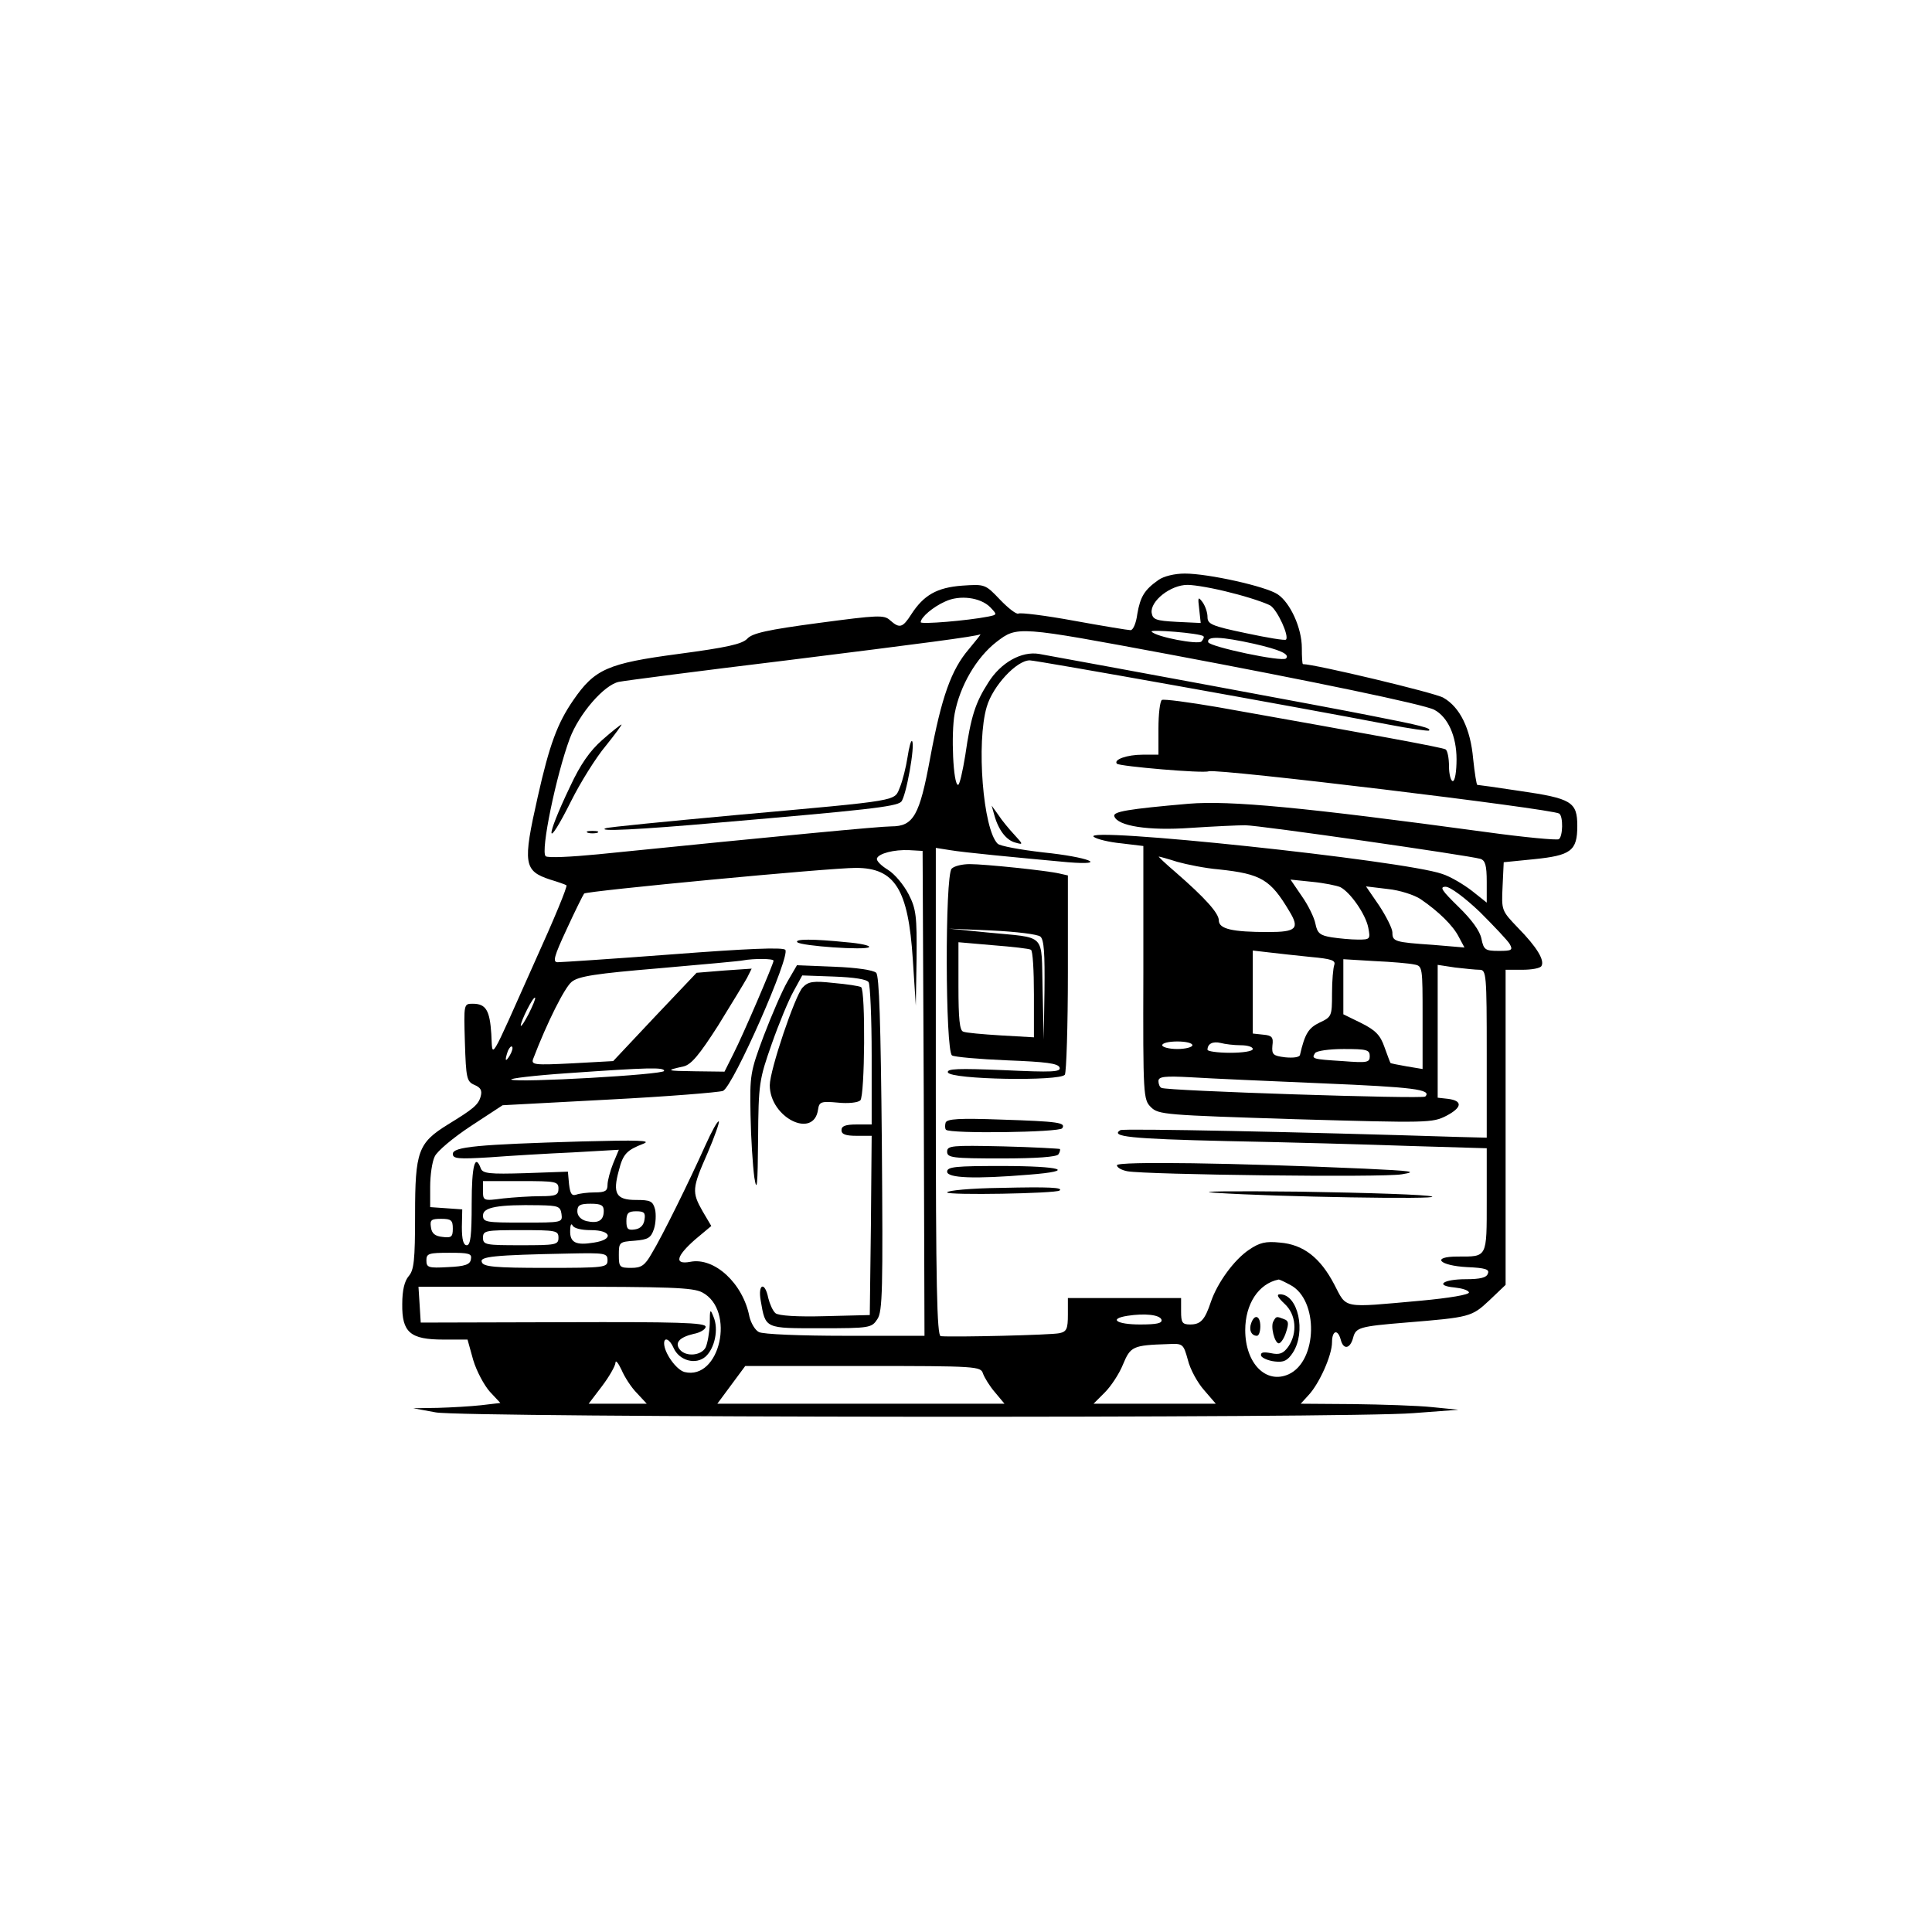 <?xml version="1.0" standalone="no"?>
<!DOCTYPE svg PUBLIC "-//W3C//DTD SVG 20010904//EN"
 "http://www.w3.org/TR/2001/REC-SVG-20010904/DTD/svg10.dtd">
<svg version="1.0" xmlns="http://www.w3.org/2000/svg"
 width="512pt" height="512pt" viewBox="0 0 512 512"
 preserveAspectRatio="xMidYMid meet">
<g transform="translate(0,512) scale(0.1,-0.1)"
fill="#000000" stroke="none">
<path d="M3070 3583 c-37 -26 -48 -44 -56 -90 -3 -24 -11 -43 -18 -43 -6 0
-73 11 -150 25 -76 14 -142 22 -147 19 -5 -3 -27 14 -49 37 -39 41 -40 41
-100 37 -67 -5 -102 -25 -135 -76 -23 -36 -31 -38 -56 -16 -16 15 -32 14 -190
-7 -135 -18 -176 -27 -189 -42 -14 -14 -54 -23 -182 -40 -188 -25 -222 -40
-279 -123 -42 -61 -63 -118 -94 -256 -40 -177 -37 -196 33 -219 20 -6 40 -13
43 -15 4 -2 -34 -93 -83 -201 -125 -280 -112 -258 -116 -193 -4 62 -14 80 -49
80 -24 0 -24 0 -21 -102 3 -96 5 -104 25 -113 17 -7 21 -15 17 -30 -6 -23 -20
-34 -87 -75 -79 -49 -87 -71 -87 -239 0 -122 -3 -147 -17 -163 -11 -13 -17
-37 -17 -74 -1 -75 21 -94 109 -94 l64 0 15 -54 c9 -30 29 -67 44 -84 l28 -30
-51 -6 c-27 -3 -79 -6 -115 -7 l-65 -1 60 -11 c78 -14 2419 -16 2590 -2 l120
9 -70 7 c-38 4 -133 7 -209 8 l-139 1 21 23 c28 30 62 105 62 140 0 31 15 36
23 7 7 -28 25 -25 33 5 7 27 17 30 139 40 171 14 175 15 222 59 l43 41 0 417
0 418 44 0 c25 0 48 4 51 10 9 15 -12 50 -62 101 -44 46 -44 46 -41 110 l3 64
80 8 c98 10 115 22 115 88 0 64 -15 73 -153 93 -59 9 -109 16 -112 16 -2 0 -7
31 -11 69 -7 80 -35 137 -79 162 -22 13 -341 89 -372 89 -2 0 -3 19 -3 43 0
53 -31 120 -64 142 -31 21 -184 55 -246 55 -27 0 -56 -7 -70 -17z m193 -34
c45 -11 92 -27 104 -34 19 -13 50 -81 41 -90 -2 -3 -50 5 -106 17 -91 19 -102
24 -102 43 0 12 -6 29 -13 39 -12 16 -13 14 -9 -18 l4 -37 -63 3 c-56 3 -64 6
-67 24 -4 31 50 74 95 74 19 0 71 -9 116 -21z m-639 -38 c19 -20 19 -20 -5
-25 -56 -11 -179 -21 -179 -15 0 13 33 41 65 55 38 18 93 11 119 -15z m474
-125 c379 -71 677 -133 703 -147 36 -19 59 -70 59 -131 0 -32 -4 -58 -10 -58
-5 0 -10 18 -10 39 0 22 -4 42 -9 45 -7 5 -193 39 -604 112 -76 13 -143 22
-148 19 -5 -4 -9 -37 -9 -76 l0 -69 -42 0 c-41 0 -78 -13 -68 -24 8 -7 229
-26 243 -20 22 8 907 -99 929 -112 11 -7 10 -61 -1 -68 -5 -3 -92 5 -193 19
-486 66 -678 84 -788 75 -161 -14 -201 -21 -197 -33 8 -26 90 -39 202 -31 61
4 126 7 145 7 37 0 592 -80 623 -89 13 -4 17 -17 17 -61 l0 -55 -39 31 c-22
17 -57 38 -79 45 -102 36 -965 127 -923 98 8 -6 41 -14 73 -17 l58 -7 0 -336
c-1 -327 0 -336 20 -356 20 -20 37 -21 383 -32 351 -10 363 -10 400 9 42 22
44 40 4 45 l-27 3 0 176 0 176 46 -7 c26 -3 55 -6 65 -6 18 0 19 -12 19 -223
l0 -222 -77 2 c-410 13 -886 23 -894 18 -27 -17 24 -23 283 -29 156 -3 374 -9
486 -13 l202 -6 0 -137 c0 -155 2 -150 -77 -150 -71 0 -50 -24 25 -28 48 -2
60 -6 55 -17 -3 -11 -21 -15 -58 -15 -61 0 -84 -17 -30 -22 19 -2 36 -7 38
-13 1 -6 -52 -15 -128 -22 -211 -19 -195 -22 -229 43 -37 71 -82 106 -144 111
-38 4 -54 0 -82 -19 -40 -27 -84 -88 -101 -138 -16 -48 -27 -60 -55 -60 -21 0
-24 5 -24 35 l0 35 -150 0 -150 0 0 -44 c0 -37 -3 -45 -22 -49 -20 -5 -281
-11 -315 -8 -10 1 -13 138 -13 647 l0 647 38 -6 c35 -6 170 -19 312 -32 112
-9 53 14 -65 26 -61 7 -115 17 -121 23 -39 38 -57 269 -29 363 16 55 79 123
114 123 17 0 711 -124 950 -170 57 -11 106 -18 108 -16 7 6 -18 13 -157 40
-99 20 -727 136 -876 163 -47 8 -102 -23 -135 -76 -34 -53 -46 -89 -61 -193
-7 -43 -15 -78 -19 -78 -13 0 -19 136 -9 189 14 74 58 149 111 190 55 42 55
42 457 -33z m91 48 c3 -2 0 -8 -5 -14 -9 -9 -120 12 -132 26 -8 7 129 -4 137
-12z m-622 -35 c-46 -54 -72 -126 -102 -288 -28 -152 -44 -181 -103 -181 -30
0 -292 -25 -777 -74 -72 -7 -134 -10 -139 -5 -14 13 28 215 64 312 25 66 91
142 130 150 14 3 214 29 445 57 361 45 499 63 513 69 2 0 -12 -17 -31 -40z
m756 15 c70 -16 96 -28 85 -39 -10 -10 -202 31 -206 43 -5 17 35 15 121 -4z
m-875 -1191 l2 -643 -211 0 c-116 0 -218 4 -228 10 -10 5 -21 24 -25 41 -17
88 -93 158 -157 145 -43 -8 -37 15 13 59 l43 36 -23 39 c-29 51 -28 61 13 154
19 44 32 82 30 84 -3 3 -19 -26 -36 -64 -43 -96 -115 -242 -142 -286 -18 -32
-28 -38 -54 -38 -31 0 -33 2 -33 34 0 34 1 35 42 38 35 3 43 7 51 31 5 15 6
39 3 52 -6 22 -12 25 -51 25 -52 0 -62 17 -45 78 11 44 21 54 65 71 23 9 -13
10 -165 6 -273 -8 -340 -14 -340 -33 0 -13 15 -14 98 -9 53 4 152 10 220 13
l122 7 -15 -36 c-8 -20 -15 -46 -15 -57 0 -16 -6 -20 -34 -20 -19 0 -41 -3
-49 -6 -12 -4 -16 3 -19 28 l-3 33 -112 -4 c-97 -3 -114 -1 -119 13 -15 40
-24 7 -24 -94 0 -84 -3 -110 -13 -110 -9 0 -13 15 -13 48 l1 47 -42 3 -43 3 0
54 c0 30 5 66 12 80 6 14 49 50 96 81 l84 55 281 15 c155 8 291 19 303 23 27
12 180 359 165 374 -7 7 -102 3 -298 -12 -158 -12 -296 -21 -305 -21 -14 0
-10 15 24 88 22 48 43 90 46 94 8 7 649 68 720 68 104 0 139 -57 151 -242 l8
-123 2 125 c1 112 -1 131 -21 170 -13 25 -37 54 -55 65 -18 11 -31 24 -29 30
4 13 45 24 86 22 l35 -2 3 -642z m672 613 c25 -7 74 -17 110 -20 113 -12 137
-27 187 -111 28 -46 18 -55 -56 -55 -95 0 -131 8 -131 31 0 19 -37 60 -114
127 -27 23 -47 42 -45 42 2 0 24 -6 49 -14z m432 -67 c27 -14 67 -72 74 -107
6 -31 5 -32 -27 -32 -19 0 -50 3 -70 6 -31 5 -38 11 -43 36 -3 16 -19 49 -36
73 l-30 44 58 -6 c31 -3 65 -10 74 -14z m213 -32 c47 -32 86 -70 101 -100 l15
-28 -83 7 c-103 7 -108 9 -108 33 0 10 -16 42 -35 71 l-35 51 58 -7 c31 -3 71
-16 87 -27z m157 -34 c38 -38 74 -76 79 -85 9 -16 5 -18 -29 -18 -36 0 -40 3
-46 32 -4 21 -26 51 -61 85 -44 43 -51 53 -34 53 12 0 50 -28 91 -67z m-449
-119 c55 -5 67 -9 63 -21 -3 -8 -6 -42 -6 -76 0 -60 -1 -62 -33 -77 -29 -14
-39 -29 -52 -86 -2 -6 -18 -8 -39 -6 -32 4 -36 7 -34 31 3 22 -1 27 -24 29
l-28 3 0 110 0 110 43 -5 c23 -3 73 -8 110 -12z m-1423 -10 c0 -8 -80 -195
-106 -246 l-24 -48 -78 1 c-77 1 -80 2 -30 13 20 5 41 30 91 108 35 57 70 114
77 127 l12 24 -73 -5 -73 -6 -111 -117 -110 -117 -109 -6 c-100 -5 -109 -4
-103 12 37 97 84 190 102 204 18 15 65 22 232 36 114 10 215 19 223 21 27 5
80 5 80 -1z m1698 -10 c22 -4 22 -7 22 -140 l0 -137 -42 7 c-23 4 -43 8 -43 9
-1 1 -8 20 -16 42 -11 32 -24 45 -62 64 l-47 23 0 73 0 73 83 -5 c45 -2 92 -6
105 -9z m-2347 -131 c-11 -21 -20 -35 -21 -31 0 12 33 78 38 74 2 -2 -6 -21
-17 -43z m1759 -83 c0 -5 -18 -10 -40 -10 -22 0 -40 5 -40 10 0 6 18 10 40 10
22 0 40 -4 40 -10z m128 0 c17 0 32 -4 32 -10 0 -6 -27 -10 -60 -10 -33 0 -60
4 -60 8 0 16 14 23 35 18 11 -3 35 -6 53 -6z m-1937 -27 c-12 -20 -14 -14 -5
12 4 9 9 14 11 11 3 -2 0 -13 -6 -23z m2279 -2 c0 -17 -7 -18 -72 -13 -80 5
-83 6 -73 21 3 6 37 11 76 11 61 0 69 -2 69 -19z m-1870 -39 c0 -10 -390 -32
-405 -23 -5 3 62 11 150 17 214 15 255 16 255 6z m1745 -33 c238 -10 291 -16
272 -35 -7 -7 -687 15 -699 23 -5 2 -8 11 -8 18 0 12 16 14 88 10 48 -3 204
-10 347 -16z m-2025 -279 c0 -17 -7 -20 -47 -20 -27 0 -72 -3 -100 -6 -52 -7
-53 -6 -53 20 l0 26 100 0 c93 0 100 -1 100 -20z m8 -67 c3 -23 2 -23 -102
-23 -98 0 -106 1 -106 19 0 22 40 29 150 27 49 -1 55 -3 58 -23z m112 8 c0
-26 -15 -34 -46 -27 -15 4 -24 14 -24 26 0 16 7 20 35 20 28 0 35 -4 35 -19z
m108 -23 c-2 -15 -11 -24 -25 -26 -19 -3 -23 1 -23 22 0 21 5 26 26 26 21 0
25 -4 22 -22z m-508 -24 c0 -22 -4 -25 -27 -22 -20 2 -29 9 -31 26 -3 19 1 22
27 22 27 0 31 -4 31 -26z m366 -4 c55 0 61 -25 8 -33 -48 -8 -64 0 -63 32 0
14 3 20 6 14 3 -8 23 -13 49 -13z m-86 -20 c0 -19 -7 -20 -100 -20 -93 0 -100
1 -100 20 0 19 7 20 100 20 93 0 100 -1 100 -20z m-232 -57 c-2 -14 -15 -19
-61 -21 -52 -3 -57 -1 -57 18 0 18 6 20 61 20 52 0 60 -2 57 -17z m362 -3 c0
-19 -7 -20 -164 -20 -134 0 -165 3 -169 15 -7 15 30 19 231 23 96 2 102 1 102
-18z m1809 -65 c76 -39 73 -202 -4 -237 -60 -27 -115 29 -115 117 0 69 35 123
88 134 2 1 16 -6 31 -14z m-1558 -20 c89 -47 47 -234 -47 -211 -22 6 -54 51
-54 76 0 18 15 11 25 -12 15 -34 59 -46 85 -23 24 22 35 72 21 105 -9 23 -10
21 -10 -18 -1 -24 -6 -52 -11 -63 -12 -22 -52 -25 -68 -6 -15 18 -2 33 36 42
17 3 32 12 32 19 0 11 -77 13 -377 12 l-378 -1 -3 48 -3 47 361 0 c306 0 366
-2 391 -15z m1217 -72 c3 -10 -13 -13 -57 -13 -62 0 -84 15 -33 23 45 7 85 3
90 -10z m70 -107 c6 -25 26 -61 43 -80 l31 -36 -162 0 -162 0 30 30 c16 16 38
49 48 74 20 48 26 51 119 54 40 2 41 1 53 -42z m-1460 -88 l26 -28 -77 0 -77
0 35 46 c19 25 35 53 36 62 0 9 7 1 16 -18 8 -19 26 -47 41 -62z m917 52 c4
-11 18 -34 32 -50 l25 -30 -381 0 -380 0 37 50 37 50 312 0 c303 0 312 -1 318
-20z"/>
<path d="M2635 2960 c11 -40 32 -67 56 -73 21 -6 21 -5 -3 21 -14 15 -33 38
-42 52 l-18 25 7 -25z"/>
<path d="M2522 2818 c-18 -18 -17 -484 1 -495 6 -4 72 -10 146 -13 103 -4 135
-8 139 -19 4 -12 -19 -13 -148 -7 -121 5 -151 4 -148 -6 7 -19 298 -24 310 -6
4 7 8 129 8 270 l0 258 -22 5 c-34 8 -198 25 -238 25 -20 0 -41 -5 -48 -12z
m235 -180 c10 -8 12 -46 11 -142 l-2 -131 -3 132 c-4 154 13 136 -148 152
l-100 10 115 -5 c63 -3 120 -10 127 -16z m-25 -35 c5 -2 8 -55 8 -118 l0 -114
-87 5 c-49 3 -94 7 -100 10 -10 2 -13 35 -13 120 l0 117 92 -8 c51 -4 96 -9
100 -12z"/>
<path d="M2506 2145 c-2 -7 -2 -16 1 -19 11 -11 301 -7 308 4 10 15 -9 18
-162 23 -111 4 -143 2 -147 -8z"/>
<path d="M2510 2068 c0 -16 13 -18 144 -18 92 0 147 4 151 11 4 6 5 12 4 14
-2 1 -70 5 -151 7 -136 3 -148 2 -148 -14z"/>
<path d="M2960 2032 c0 -6 12 -13 28 -16 50 -9 676 -17 727 -8 43 7 28 9 -100
15 -339 15 -655 20 -655 9z"/>
<path d="M2510 2015 c0 -17 72 -20 217 -8 129 10 87 23 -73 23 -121 0 -144 -2
-144 -15z"/>
<path d="M2653 1972 c-81 -1 -143 -7 -143 -12 0 -8 288 -3 298 5 10 8 -27 10
-155 7z"/>
<path d="M3220 1959 c166 -11 597 -18 575 -10 -11 5 -168 10 -350 13 -181 2
-283 1 -225 -3z"/>
<path d="M1596 3159 c-33 -29 -58 -65 -85 -123 -68 -142 -65 -174 3 -38 24 48
65 114 91 145 25 31 44 57 42 57 -2 0 -25 -18 -51 -41z"/>
<path d="M2405 3113 c-4 -26 -13 -62 -20 -79 -16 -38 9 -34 -435 -74 -184 -17
-339 -32 -345 -35 -24 -9 85 -4 300 15 385 33 469 42 483 55 13 12 38 152 29
161 -3 3 -8 -17 -12 -43z"/>
<path d="M1558 2913 c6 -2 18 -2 25 0 6 3 1 5 -13 5 -14 0 -19 -2 -12 -5z"/>
<path d="M2113 2623 c10 -10 181 -22 190 -13 4 4 -23 10 -60 13 -88 9 -138 9
-130 0z"/>
<path d="M2087 2519 c-14 -24 -42 -89 -63 -144 -36 -96 -37 -104 -35 -210 1
-60 6 -135 10 -165 7 -43 9 -22 10 100 1 149 3 159 36 253 19 54 45 117 58
140 l23 42 84 -3 c53 -2 87 -7 92 -15 4 -7 8 -94 8 -194 l0 -183 -40 0 c-29 0
-40 -4 -40 -15 0 -11 11 -15 40 -15 l40 0 -2 -237 -3 -238 -119 -3 c-72 -2
-123 1 -131 8 -7 6 -15 24 -19 40 -9 45 -28 38 -20 -7 13 -75 10 -73 159 -73
130 0 135 1 150 24 14 20 15 79 12 465 -3 324 -7 445 -15 453 -7 7 -53 14
-111 16 l-99 4 -25 -43z"/>
<path d="M2127 2503 c-20 -21 -87 -219 -87 -259 0 -86 117 -144 128 -64 3 20
8 22 52 18 28 -3 54 0 60 6 12 12 14 292 2 300 -5 3 -38 8 -73 11 -54 6 -67 4
-82 -12z"/>
<path d="M3404 1665 c31 -28 35 -78 10 -114 -13 -18 -23 -22 -46 -17 -21 4
-28 2 -26 -7 3 -6 19 -13 36 -15 24 -3 34 2 48 23 36 55 14 155 -34 155 -10 0
-6 -8 12 -25z"/>
<path d="M3316 1614 c-7 -18 0 -34 15 -34 5 0 9 11 9 25 0 28 -15 34 -24 9z"/>
<path d="M3375 1619 c-9 -13 3 -59 14 -59 5 0 14 13 19 29 8 24 7 31 -5 35
-20 8 -21 8 -28 -5z"/>
</g>
</svg>